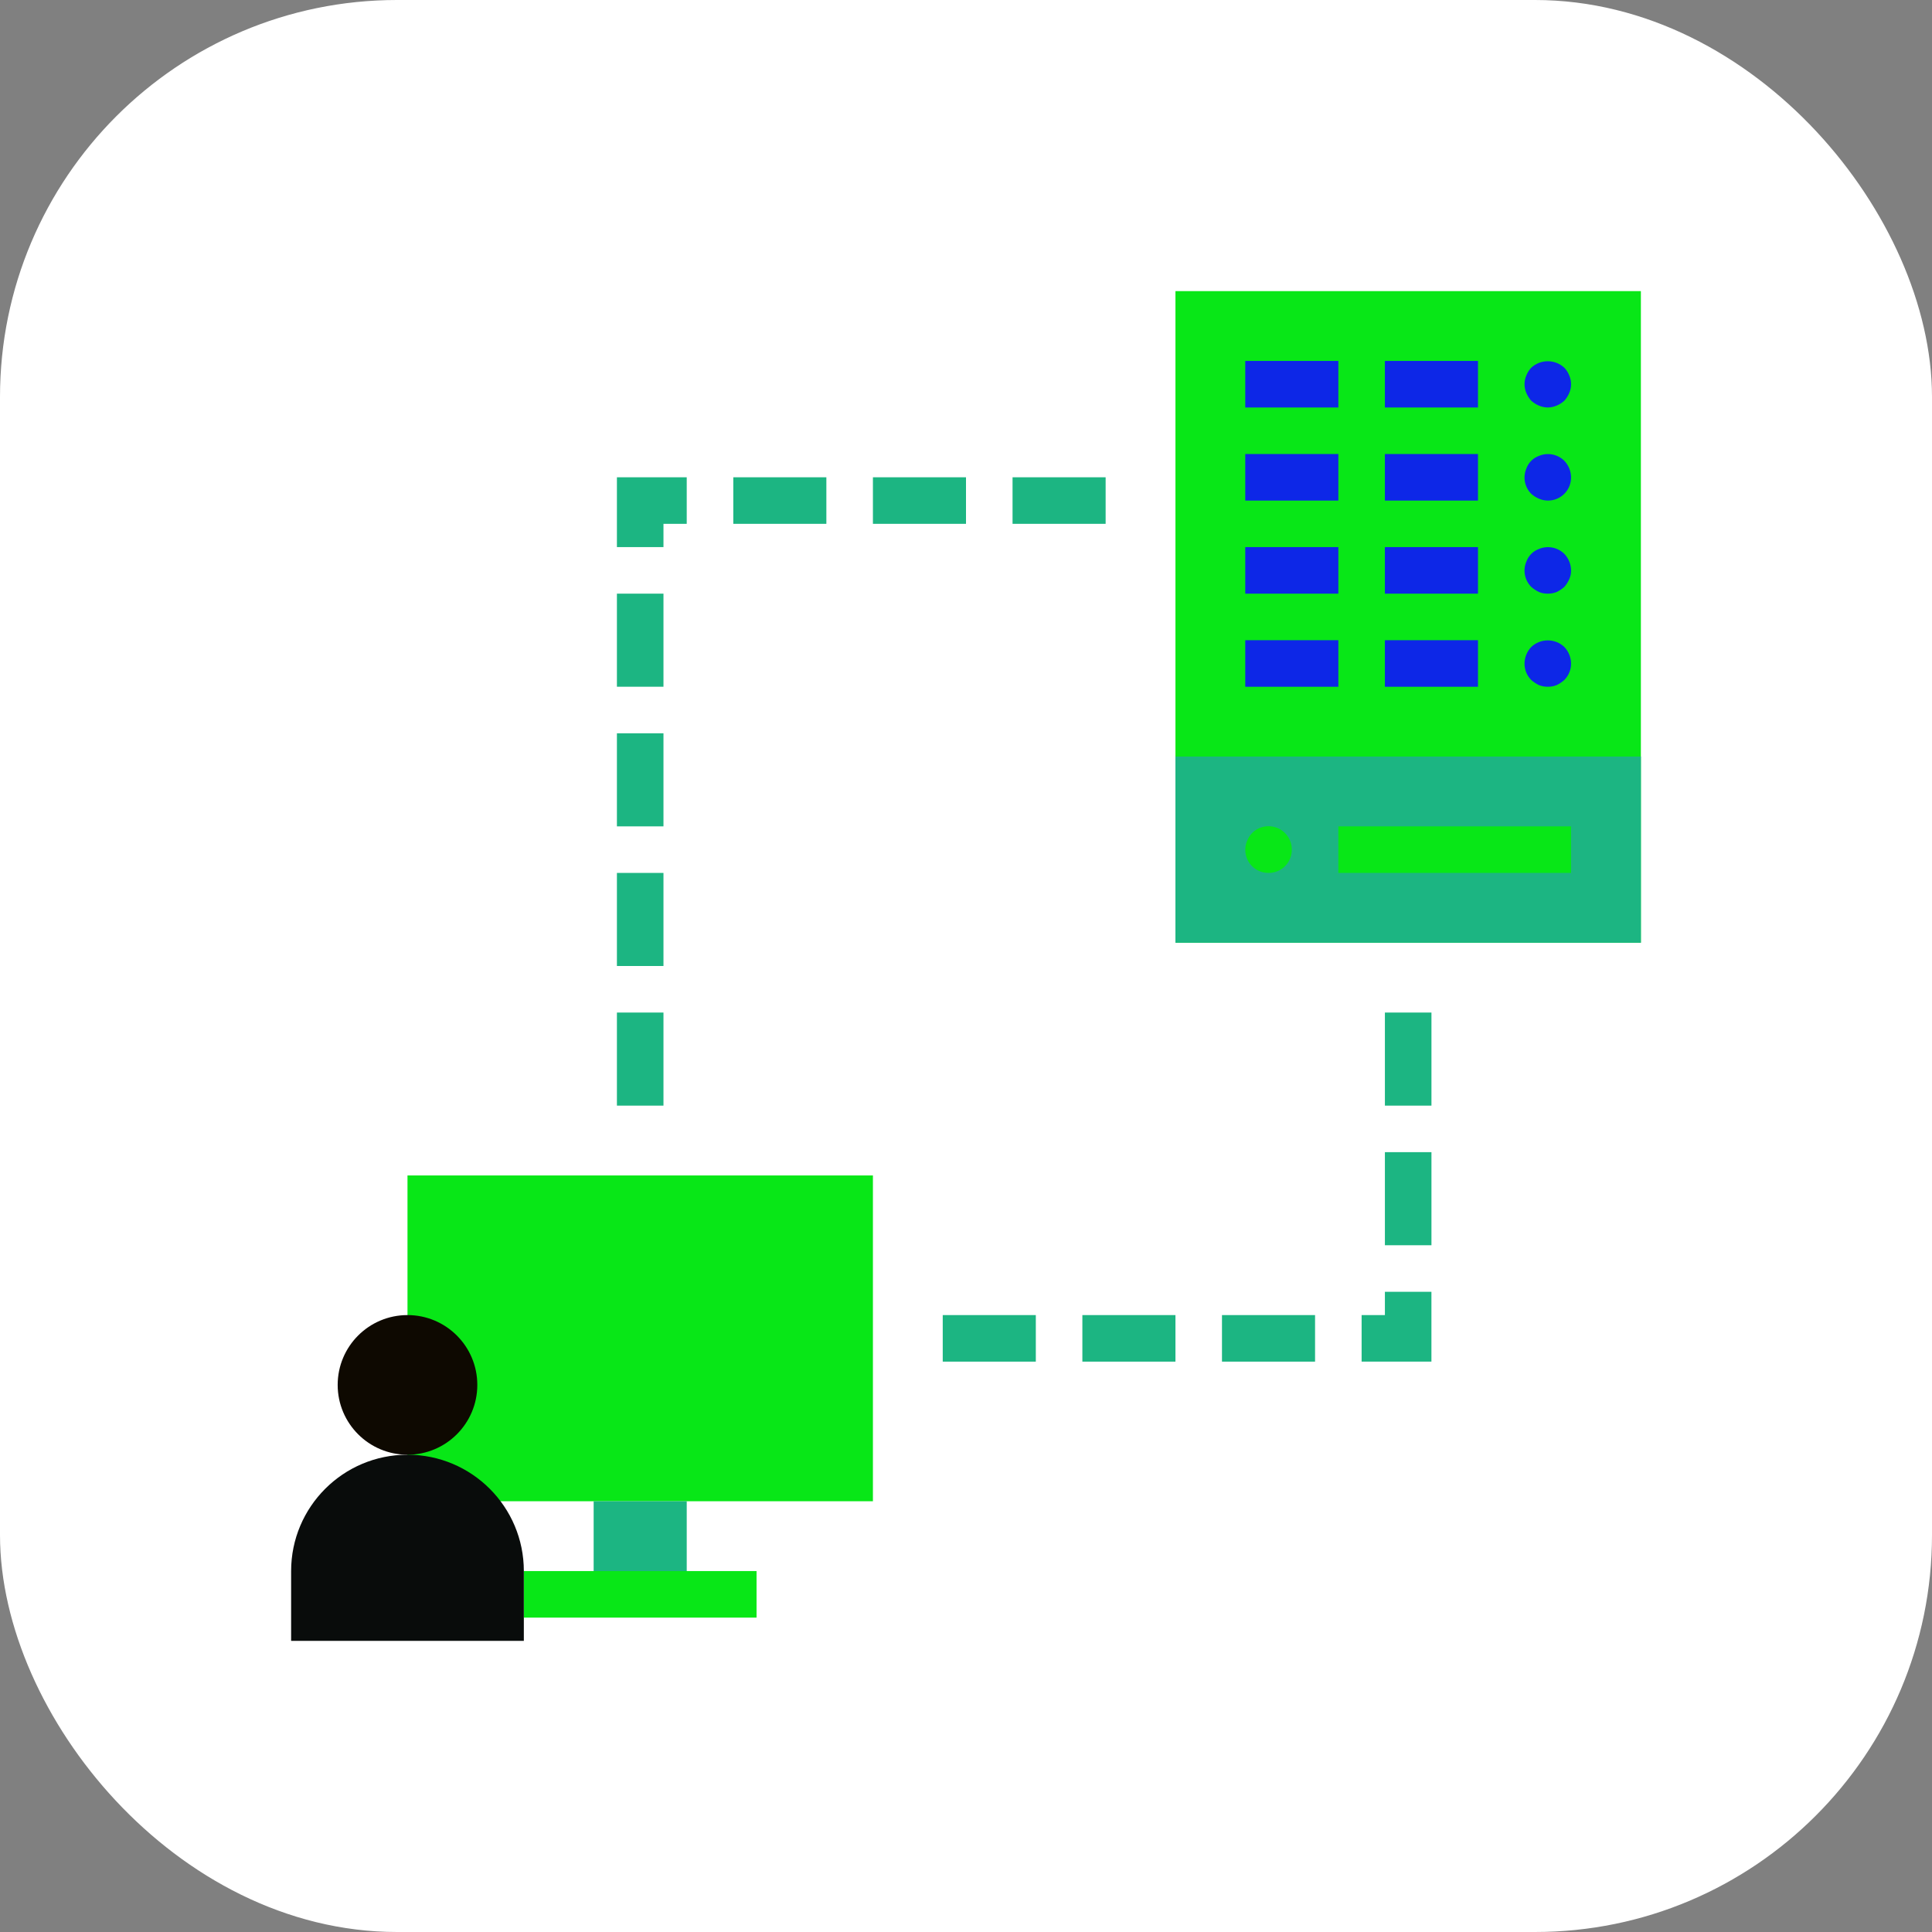 <!DOCTYPE svg PUBLIC "-//W3C//DTD SVG 1.1//EN" "http://www.w3.org/Graphics/SVG/1.1/DTD/svg11.dtd">
<!-- Uploaded to: SVG Repo, www.svgrepo.com, Transformed by: SVG Repo Mixer Tools -->
<svg width="800px" height="800px" viewBox="0 0 73 73" version="1.1" xmlns="http://www.w3.org/2000/svg" xmlns:xlink="http://www.w3.org/1999/xlink" fill="#000000">
<rect x="0" y="0" width="73" height="73" fill="#808080" stroke="none"/>
<g id="SVGRepo_bgCarrier" stroke-width="0"/>
<g id="SVGRepo_tracerCarrier" stroke-linecap="round" stroke-linejoin="round"/>
<g id="SVGRepo_iconCarrier"> <title>databases-and-servers/servers/client-server</title> <desc>Created with Sketch.</desc> <defs> </defs> <g id="databases-and-servers/servers/client-server" stroke="none" stroke-width="1" fill="none" fill-rule="evenodd"> <g id="container" transform="translate(2, 2)" fill="#FFFFFF" fill-rule="nonzero" stroke="#ffffff" stroke-width="2"> <rect id="mask" x="-1" y="-1" width="71" height="71" rx="14"> </rect> </g> <g id="server-(3)" transform="translate(11, 11)" fill-rule="nonzero"> <rect id="Rectangle-path" fill="#08e717" x="33.414" y="0" width="17.586" height="24.621"> </rect> <rect id="Rectangle-path" fill="#1cb582" x="33.414" y="17.586" width="17.586" height="7.034"> </rect> <rect id="Rectangle-path" fill="#08e717" x="4.397" y="33.414" width="17.586" height="12.31"> </rect> <rect id="Rectangle-path" fill="#1cb582" x="11.431" y="45.724" width="3.517" height="3.517"> </rect> <rect id="Rectangle-path" fill="#08e717" x="8.793" y="48.362" width="8.793" height="1.759"> </rect> <circle id="Oval" fill="#0e0901" cx="4.397" cy="41.328" r="2.638"> </circle> <path d="M0,51 L0,48.362 C0,45.934 1.968,43.966 4.397,43.966 C6.825,43.966 8.793,45.934 8.793,48.362 L8.793,51 L0,51 Z" id="Shape" fill="#090c0b"> </path> <path d="M47.483,4.397 C47.368,4.395 47.254,4.371 47.149,4.326 C47.042,4.282 46.944,4.219 46.858,4.142 C46.781,4.056 46.719,3.958 46.674,3.851 C46.58,3.638 46.58,3.396 46.674,3.183 C46.716,3.075 46.779,2.977 46.858,2.893 C47.211,2.568 47.754,2.568 48.107,2.893 C48.187,2.977 48.249,3.075 48.292,3.183 C48.386,3.396 48.386,3.639 48.292,3.851 C48.247,3.958 48.184,4.056 48.107,4.142 C48.022,4.219 47.923,4.282 47.817,4.326 C47.711,4.371 47.598,4.395 47.483,4.397 Z" id="Shape" fill="#0d27e7"> </path> <rect id="Rectangle-path" fill="#0d27e7" x="36.052" y="2.638" width="3.517" height="1.759"> </rect> <path d="M47.483,7.914 C47.368,7.912 47.254,7.889 47.149,7.843 C47.042,7.799 46.944,7.736 46.858,7.659 C46.607,7.407 46.534,7.028 46.674,6.7 C46.754,6.479 46.928,6.305 47.149,6.226 C47.476,6.088 47.854,6.161 48.107,6.41 C48.268,6.579 48.359,6.802 48.362,7.034 C48.364,7.268 48.273,7.493 48.107,7.659 C47.942,7.824 47.717,7.916 47.483,7.914 Z" id="Shape" fill="#0d27e7"> </path> <rect id="Rectangle-path" fill="#0d27e7" x="36.052" y="6.155" width="3.517" height="1.759"> </rect> <path d="M47.483,11.431 C47.368,11.432 47.255,11.412 47.149,11.369 C47.044,11.318 46.946,11.253 46.858,11.176 C46.607,10.924 46.534,10.545 46.674,10.218 C46.754,9.997 46.928,9.823 47.149,9.743 C47.476,9.605 47.854,9.678 48.107,9.927 C48.268,10.096 48.359,10.319 48.362,10.552 C48.365,10.667 48.341,10.782 48.292,10.886 C48.247,10.992 48.184,11.09 48.107,11.176 C48.02,11.253 47.922,11.318 47.817,11.369 C47.711,11.412 47.597,11.432 47.483,11.431 Z" id="Shape" fill="#0d27e7"> </path> <rect id="Rectangle-path" fill="#0d27e7" x="36.052" y="9.672" width="3.517" height="1.759"> </rect> <path d="M36.931,21.983 C36.637,21.986 36.361,21.84 36.198,21.595 C36.035,21.35 36.006,21.04 36.122,20.769 C36.165,20.662 36.227,20.563 36.307,20.479 C36.558,20.225 36.938,20.149 37.268,20.286 C37.598,20.423 37.812,20.746 37.81,21.103 C37.813,21.337 37.721,21.562 37.555,21.728 C37.39,21.893 37.165,21.985 36.931,21.983 Z" id="Shape" fill="#08e717"> </path> <rect id="Rectangle-path" fill="#08e717" x="39.569" y="20.224" width="8.793" height="1.759"> </rect> <rect id="Rectangle-path" fill="#0d27e7" x="41.328" y="2.638" width="3.517" height="1.759"> </rect> <rect id="Rectangle-path" fill="#0d27e7" x="41.328" y="6.155" width="3.517" height="1.759"> </rect> <rect id="Rectangle-path" fill="#0d27e7" x="41.328" y="9.672" width="3.517" height="1.759"> </rect> <rect id="Rectangle-path" fill="#1cb582" x="41.328" y="27.259" width="1.759" height="3.517"> </rect> <rect id="Rectangle-path" fill="#1cb582" x="41.328" y="32.534" width="1.759" height="3.517"> </rect> <polygon id="Shape" fill="#1cb582" points="43.086 40.448 40.448 40.448 40.448 38.69 41.328 38.69 41.328 37.81 43.086 37.81"> </polygon> <rect id="Rectangle-path" fill="#1cb582" x="35.172" y="38.69" width="3.517" height="1.759"> </rect> <rect id="Rectangle-path" fill="#1cb582" x="29.897" y="38.69" width="3.517" height="1.759"> </rect> <rect id="Rectangle-path" fill="#1cb582" x="24.621" y="38.69" width="3.517" height="1.759"> </rect> <rect id="Rectangle-path" fill="#1cb582" x="12.31" y="16.707" width="1.759" height="3.517"> </rect> <rect id="Rectangle-path" fill="#1cb582" x="12.31" y="21.983" width="1.759" height="3.517"> </rect> <rect id="Rectangle-path" fill="#1cb582" x="12.31" y="27.259" width="1.759" height="3.517"> </rect> <polygon id="Shape" fill="#1cb582" points="14.069 9.672 12.31 9.672 12.31 7.034 14.948 7.034 14.948 8.793 14.069 8.793"> </polygon> <rect id="Rectangle-path" fill="#1cb582" x="12.31" y="11.431" width="1.759" height="3.517"> </rect> <rect id="Rectangle-path" fill="#1cb582" x="16.707" y="7.034" width="3.517" height="1.759"> </rect> <rect id="Rectangle-path" fill="#1cb582" x="21.983" y="7.034" width="3.517" height="1.759"> </rect> <rect id="Rectangle-path" fill="#1cb582" x="27.259" y="7.034" width="3.517" height="1.759"> </rect> <path d="M47.483,14.948 C47.368,14.95 47.255,14.929 47.149,14.887 C47.044,14.836 46.946,14.771 46.858,14.693 C46.693,14.528 46.601,14.303 46.603,14.069 C46.607,13.836 46.698,13.613 46.858,13.445 C47.209,13.114 47.757,13.114 48.107,13.445 C48.268,13.613 48.359,13.836 48.362,14.069 C48.364,14.303 48.272,14.528 48.107,14.693 C48.02,14.771 47.922,14.836 47.817,14.887 C47.711,14.929 47.597,14.95 47.483,14.948 Z" id="Shape" fill="#0d27e7"> </path> <rect id="Rectangle-path" fill="#0d27e7" x="36.052" y="13.19" width="3.517" height="1.759"> </rect> <rect id="Rectangle-path" fill="#0d27e7" x="41.328" y="13.19" width="3.517" height="1.759"> </rect> </g> </g> </g>
</svg>